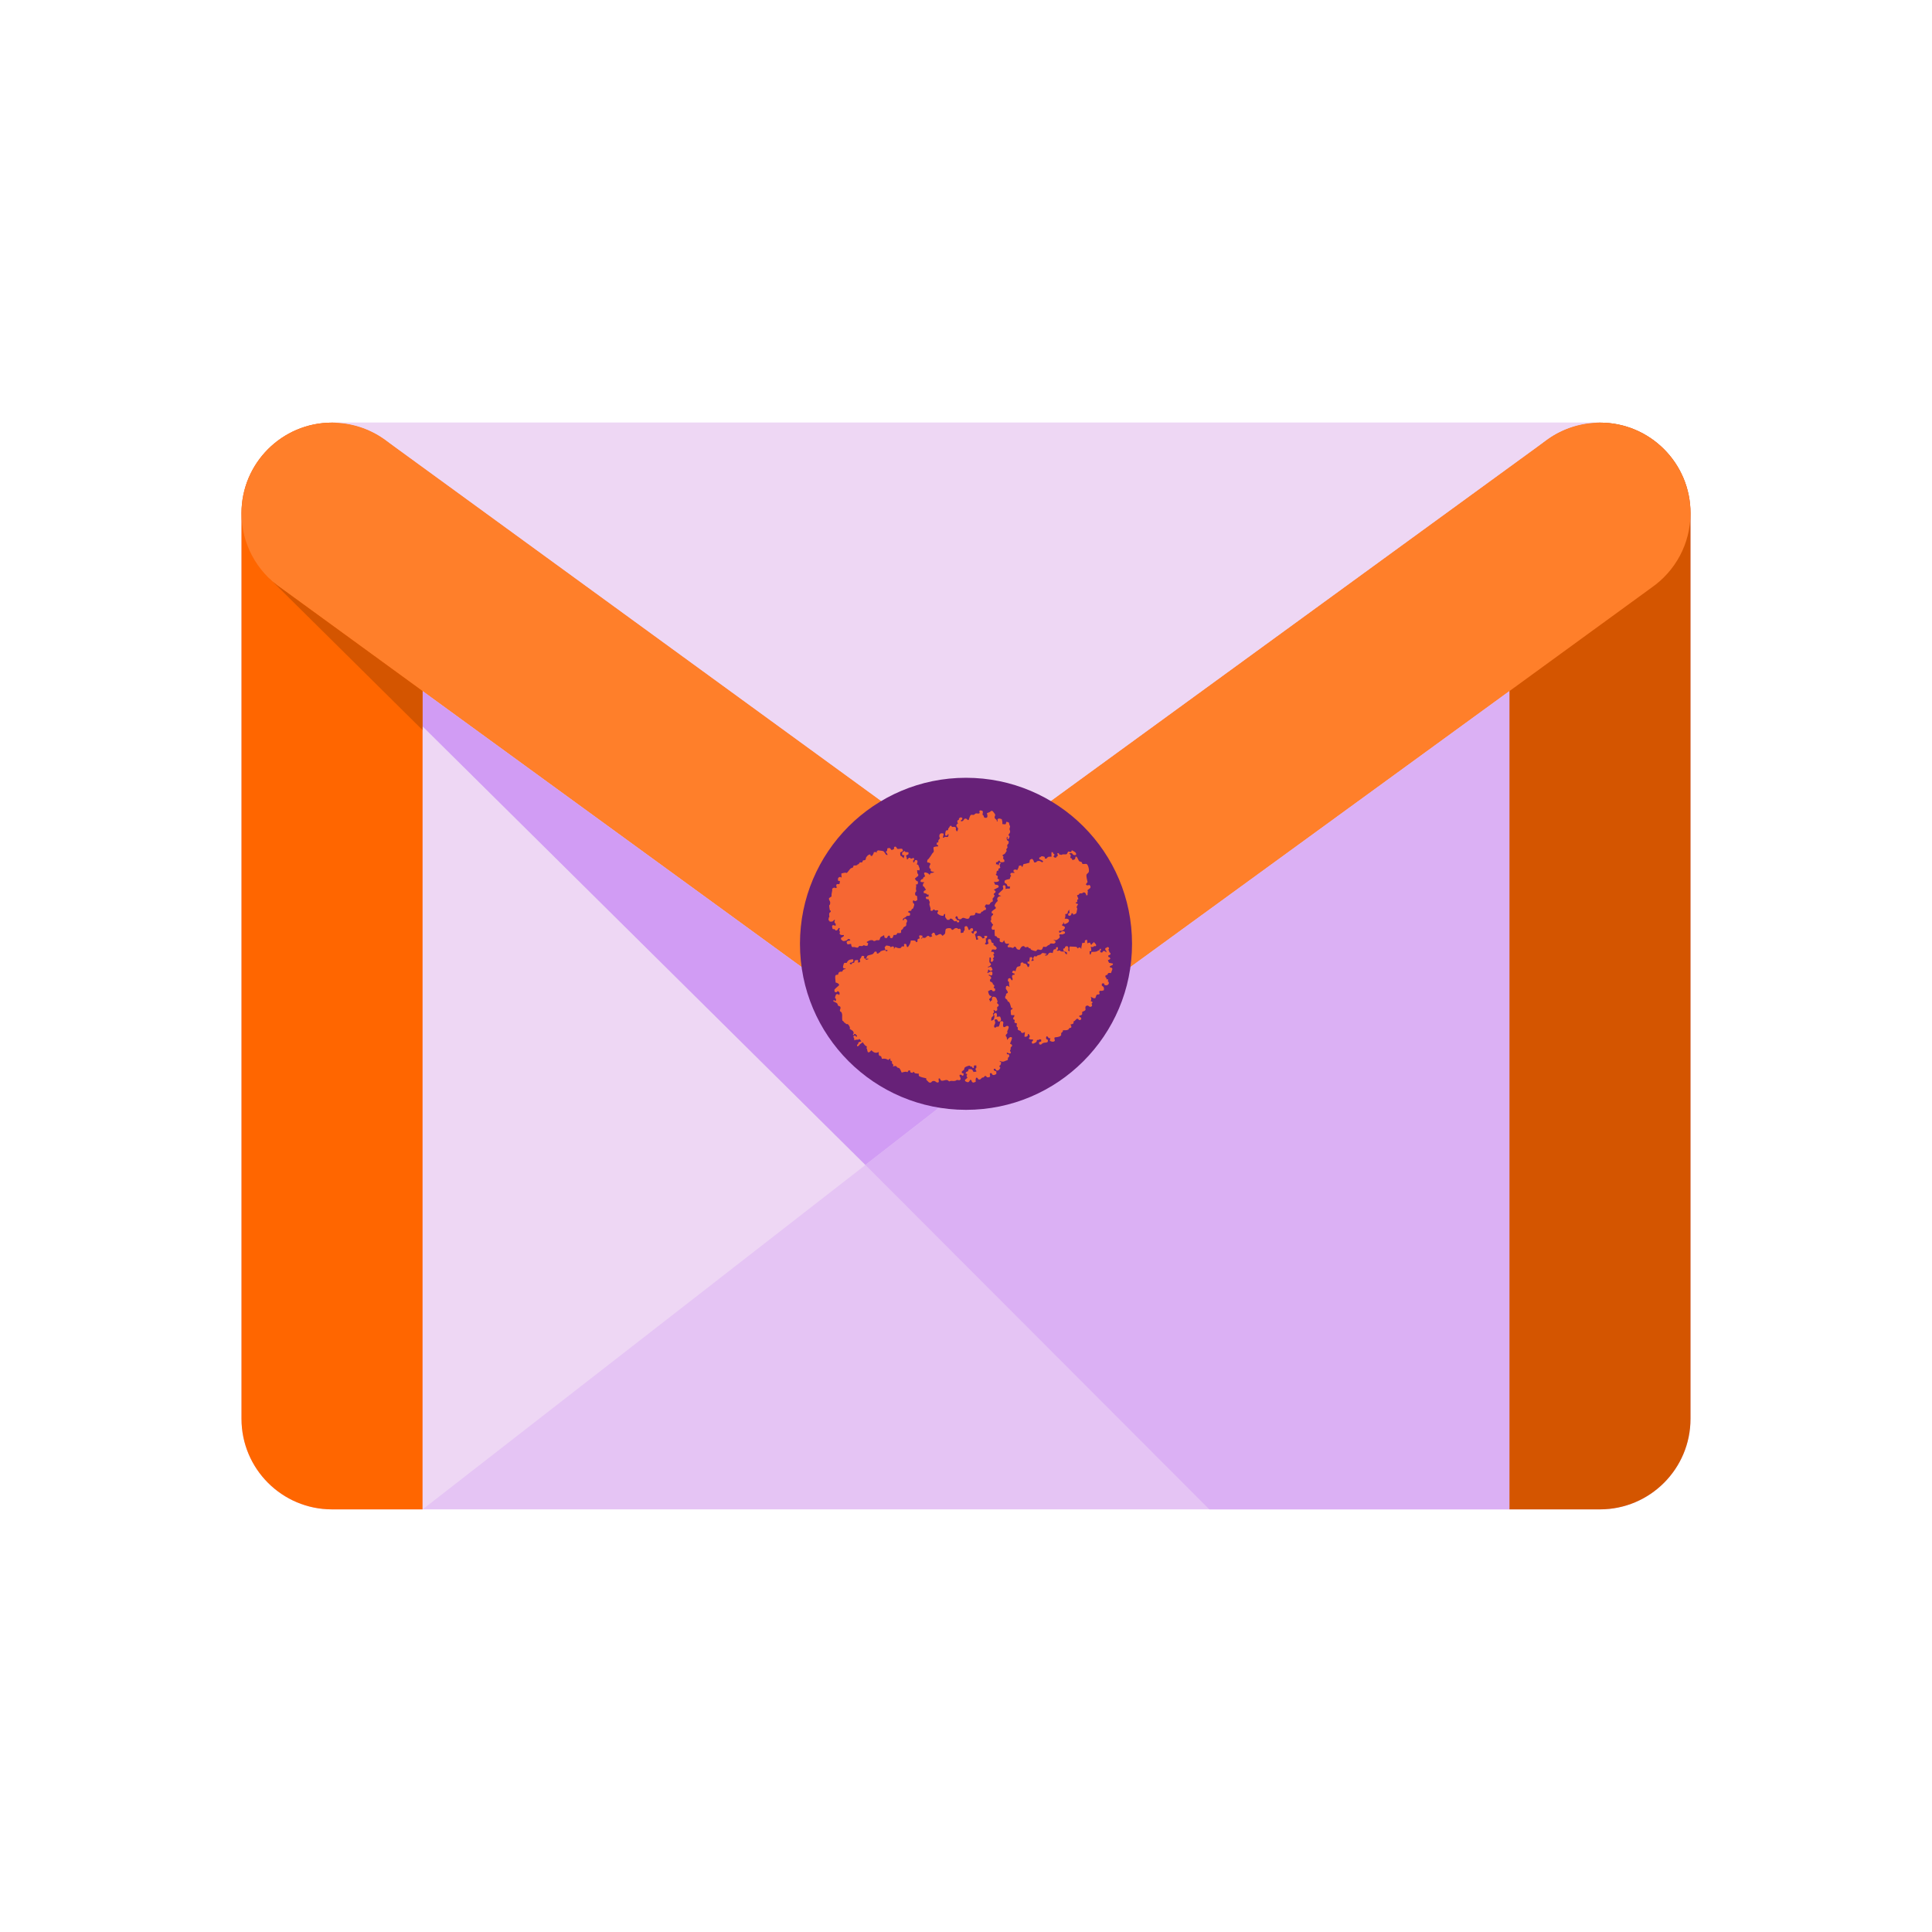 <?xml version="1.0" encoding="UTF-8" standalone="no"?>
<!-- Generator: Adobe Illustrator 21.0.2, SVG Export Plug-In . SVG Version: 6.00 Build 0)  -->

<svg
   xmlns:dc="http://purl.org/dc/elements/1.1/"
   xmlns:cc="http://creativecommons.org/ns#"
   xmlns:rdf="http://www.w3.org/1999/02/22-rdf-syntax-ns#"
   xmlns:svg="http://www.w3.org/2000/svg"
   xmlns="http://www.w3.org/2000/svg"
   xmlns:sodipodi="http://sodipodi.sourceforge.net/DTD/sodipodi-0.dtd"
   xmlns:inkscape="http://www.inkscape.org/namespaces/inkscape"
   version="1.2"
   id="Layer_1"
   x="0px"
   y="0px"
   viewBox="0 0 64 64"
   overflow="scroll"
   xml:space="preserve"
   sodipodi:docname="mail_clemson2.svg"
   inkscape:version="0.92.3 (2405546, 2018-03-11)"><defs
   id="defs923" /><sodipodi:namedview
   pagecolor="#ffffff"
   bordercolor="#666666"
   borderopacity="1"
   objecttolerance="10"
   gridtolerance="10"
   guidetolerance="10"
   inkscape:pageopacity="0"
   inkscape:pageshadow="2"
   inkscape:window-width="1920"
   inkscape:window-height="1026"
   id="namedview921"
   showgrid="false"
   inkscape:zoom="9.4354561"
   inkscape:cx="-0.244076"
   inkscape:cy="29.09706"
   inkscape:window-x="0"
   inkscape:window-y="28"
   inkscape:window-maximized="1"
   inkscape:current-layer="Layer_1" />
<path
   fill="#EAEAEA"
   d="M53,50H11c-1.657,0-3-1.343-3-3V17c0-1.657,1.343-3,3-3h42c1.657,0,3,1.343,3,3v30  C56,48.657,54.657,50,53,50z"
   id="path890"
   style="fill:#e5c4f4;fill-opacity:1" />
<path
   fill="#D54C3F"
   d="M14,50h-3c-1.657,0-3-1.343-3-3V17c0-1.657,1.343-3,3-3h0c1.657,0,3,1.343,3,3V50z"
   id="path892"
   style="fill:#ff6600" />
<path
   fill="#B63524"
   d="M50,50h3c1.657,0,3-1.343,3-3V17c0-1.657-1.343-3-3-3h0c-1.657,0-3,1.343-3,3V50z"
   id="path894"
   style="fill:#d45500" />
<path
   fill="#DE5145"
   d="M54.718,19.46C55.493,18.917,56,18.018,56,17c0-1.657-1.343-3-3-3c-0.639,0-1.232,0.2-1.718,0.54  c0,0-19.28,14.037-19.28,14.037L32,28.578l-0.002-0.001L12.718,14.54C12.232,14.2,11.639,14,11,14c-1.657,0-3,1.343-3,3  c0,1.018,0.507,1.917,1.282,2.46l-0.08-0.059L32,36"
   id="path896"
   style="fill:#ff7f2a" />
<line
   fill="#DE5145"
   x1="54.799"
   y1="19.401"
   x2="32"
   y2="36"
   id="line898" />
<path
   fill="#EFEFEF"
   d="M53,14c-0.639,0-1.232,0.2-1.718,0.54c0,0-19.28,14.037-19.28,14.037L32,28.578l-0.002-0.001L12.718,14.54  C12.232,14.2,11.639,14,11,14L53,14z"
   id="path900"
   style="fill:#eed7f4" />
<path
   fill="#C64132"
   d="M14.001,24.188L8.945,19.18l-0.002,0.004c0.106,0.1,0.219,0.192,0.339,0.276l-0.08-0.059l4.8,3.495  l-0.001,1.328"
   id="path902"
   style="fill:#d45500" />
<polyline
   fill="#E3E3E3"
   points="28.668,38.591 14,50 14.001,24.063 28.665,38.587 "
   id="polyline904"
   style="fill:#eed7f4;fill-opacity:1" />
<linearGradient
   id="SVGID_1_"
   gradientUnits="userSpaceOnUse"
   x1="14.001"
   y1="30.744"
   x2="32"
   y2="30.744">
	<stop
   offset="0"
   style="stop-color:#C8C8C8"
   id="stop906" />
	<stop
   offset="1"
   style="stop-color:#CDCDCD"
   id="stop908" />
</linearGradient>
<polygon
   fill="url(#SVGID_1_)"
   points="28.668,38.591 32,36 14.001,22.896 14.001,24.063 28.665,38.587 "
   id="polygon911"
   style="fill:#d19cf4;fill-opacity:1" />
<linearGradient
   id="SVGID_2_"
   gradientUnits="userSpaceOnUse"
   x1="28.665"
   y1="36.447"
   x2="50"
   y2="36.447">
	<stop
   offset="0"
   style="stop-color:#D9D9D9"
   id="stop913" />
	<stop
   offset="1"
   style="stop-color:#E2E2E2"
   id="stop915" />
</linearGradient>
<polygon
   fill="url(#SVGID_2_)"
   points="40.061,50 50,50 50,22.895 32,36 28.665,38.587 "
   id="polygon918"
   style="fill:#dbb0f4;fill-opacity:1" />
<g
   id="g5862"
   transform="matrix(0.5,0,0,0.5,16,15.265)"><circle
     r="11"
     cy="32"
     cx="32"
     id="path5857"
     style="fill:#672178;fill-opacity:1;stroke:none;stroke-width:1.172" /><g
     id="g1575"
     transform="matrix(0.095,0,0,-0.095,3.217,69.839)"><path
       id="path1573"
       transform="matrix(0.8,0,0,-0.8,206.43,491.97)"
       d="m 133.17,0.703 c -0.06,0.14 -0.7,0.349 -0.75,0.498 -0.25,0.694 0.17,1.247 0.25,1.746 -0.27,0.054 -0.4,0.459 -0.5,0.498 -0.9,0.304 -2.06,-0.234 -2.99,0 -0.5,0.116 -1.21,1.139 -1.74,1.248 -1.16,0.226 -1.78,-0.531 -2.75,0.248 -0.47,0.358 -1.48,3.531 -1.74,4.24 -0.27,-0.147 -0.47,0.109 -0.75,0 -0.28,-0.109 -0.65,-0.858 -1,-0.998 -2.28,-0.927 -2.19,0.951 -3.24,1.746 -0.38,0.28 -1.04,0.28 -1.5,0.498 0,0 -0.18,-0.741 -0.25,-0.998 0.3,-0.272 1.13,-0.575 1.25,-0.996 0.07,-0.281 -0.12,-0.741 0,-0.998 -0.22,-0.171 -0.44,-0.148 -0.5,-0.498 -0.46,0 -1.05,0.102 -1.49,0 -0.25,0.343 -0.91,0.841 -1,1.246 -0.05,0.171 0.11,0.577 0,0.748 -0.19,0.265 -1.16,0.468 -1.25,0.748 -0.37,1.129 0.25,1.986 0.5,2.742 h -0.5 c -0.36,0.117 -1.1,1.427 -1,1.996 0.04,0.203 0.67,0.599 0.75,0.748 0.09,0.171 0.12,0.88 0.25,0.996 0.21,0.179 0.58,0.024 0.75,0.25 -0.44,0.942 -0.4,1.357 -0.75,2.494 -0.13,-0.086 -0.61,0 -0.75,0 -0.65,-1.387 -0.81,-0.873 -0.49,-2.992 -0.25,-0.117 -0.78,-0.694 -1,-0.748 -0.75,-0.203 -1.77,0.211 -2.5,0 -0.24,-0.078 -0.39,-0.905 -0.74,-0.998 -0.28,-0.078 -1.2,0.196 -1,0.25 -0.3,0.53 -0.67,1.043 -1,1.744 -0.04,0.078 -0.47,0.179 -0.5,0.25 -0.16,0.405 0.05,1.207 -0.25,1.496 -0.46,0.421 -1.26,0.109 -1.74,0.498 -0.36,0.272 -1.04,3.889 -0.5,4.24 0.77,0.499 1.22,0.024 1.75,-0.25 0.39,-0.21 0.17,-0.483 0.24,-0.998 0.17,0.054 0.75,0.25 0.75,0.25 -0.14,0.748 -0.19,0.898 -0.25,1.747 -0.27,0.054 -0.39,0.458 -0.5,0.498 -0.75,0.256 -1.96,-0.196 -2.74,0 l -0.25,0.498 c -0.4,0.256 -0.76,0.016 -1.24,0.25 0.27,-1.333 0.4,-2.105 0.74,-3.243 -0.46,-0.195 -0.12,-0.022 -0.25,-0.498 -1.196,-0.093 -2.248,-0.483 -2.988,0.498 -0.974,1.271 -0.615,2.556 0,3.741 -0.499,0.599 -1.363,1.301 -1.496,2.244 -0.047,0.296 0.148,0.983 0,1.248 -0.054,0.078 -1.128,0.217 -1.245,0.248 -0.078,0.483 -0.063,1.107 -0.251,1.746 0.046,0.007 0.897,0.162 0.998,0.248 0.273,0.226 0.241,1.046 0.498,1.248 -0.545,-0.016 -3.335,0.241 -3.989,0.748 -0.624,0.468 0.328,3.007 0,3.988 -0.179,0.522 -0.974,1.052 -1.248,1.497 -1.129,1.807 -1.955,3.171 -3.24,4.738 -0.219,0.256 -0.872,0.499 -0.996,0.998 -0.779,3.062 0.748,1.954 1.496,2.242 0.171,0.063 0.974,0.804 1.246,0.998 -0.459,0.975 -1.589,2.517 -0.748,3.99 0.148,0.265 0.842,0.412 0.998,0.746 0.163,0.367 -0.351,0.181 -0.25,0.75 0.242,1.464 1.878,1.496 3.242,1.496 -0.148,0.054 -0.951,0.732 -0.998,0.747 -2.408,0.709 -2.05,-0.342 -2.992,1.996 -1.115,-1.474 -1.947,-1.825 -4.238,-2.244 -0.188,0.389 -0.461,0.483 -0.75,0.748 0.452,1.13 0.468,1.675 0.998,2.742 -0.398,0.265 -1.199,0.617 -1.496,0.998 -0.281,0.344 -0.194,0.957 -0.498,1.246 -0.257,0.234 -0.694,0.056 -0.998,0.25 -0.319,0.195 -0.756,0.934 -0.998,1.246 0.101,0.171 0,0.788 0,0.998 1.263,0.32 1.411,0.459 2.992,0.248 -0.139,0.273 0.11,0.452 0,0.748 l -0.498,0.25 c -0.537,0.818 -0.28,1.309 -0.498,2.494 0.157,0.085 0.903,0.365 0.996,0.498 0.702,0.965 1.068,1.785 1.746,2.743 -0.491,0.327 -1.823,0.903 -1.994,1.496 -0.133,0.429 0.124,0.811 0,1.248 0.653,0.171 1.807,0.397 2.494,0.748 0.147,0.069 0.521,0.684 0.748,0.746 0.436,0.109 0.802,-0.117 1.246,0 -0.147,0.569 -0.281,1.123 -0.498,1.996 -0.624,0.024 -0.701,-0.483 -1.496,-0.248 -0.149,0.038 -0.515,0.63 -0.748,0.746 0.951,1.769 -0.119,1.286 2.492,1.496 0.241,0.663 0.514,1.426 0.748,1.994 h 0.25 c 0.194,1.053 -0.335,1.419 -0.25,2.494 0.063,0.897 0.851,2.696 0.998,3.491 0.102,0.576 -0.194,1.193 0,1.746 0.032,0.101 0.436,0.226 0.498,0.498 2.066,-0.733 0.624,0.429 1.994,-1.246 0.274,0.133 0.453,-0.118 0.75,0 0.07,0.023 0.584,0.709 0.748,0.748 1.075,0.242 1.23,-0.46 2.243,0 1.099,0.498 -0.117,1.24 -0.25,1.746 -0.078,0.28 0.101,0.715 0,0.996 1.839,1.317 2.517,2.082 5.232,1.996 0.14,-0.343 0.25,-0.921 0.5,-1.248 0.19,-0.265 0.81,-0.28 1,-0.498 v 2.742 c 0.06,0.304 1.45,1.995 1.75,2.494 0.67,-0.054 1.3,0 1.99,0 0.08,-0.163 0.35,-0.967 0.5,-0.998 2.24,-0.506 2.84,1.933 3.99,2.244 0.71,0.187 1.11,-0.139 1.74,-0.248 0.25,0.296 0.37,1.114 0.75,1.246 0.27,0.087 0.74,-0.14 1,0 0.05,-0.265 0.46,-0.396 0.5,-0.498 0.14,-0.428 -0.13,-0.819 0,-1.248 -0.23,-0.047 -1.34,-0.076 -1.75,-0.248 -0.43,-0.194 -0.62,-1.371 -0.99,-1.496 h -0.5 c -0.14,-0.273 0.13,-0.741 0,-0.998 0.17,-0.272 0.6,-0.694 0.74,-0.998 0.33,0.296 1.03,0.343 1.25,0.748 0.13,0.234 -0.08,0.733 0,0.998 0.1,0.382 0.78,0.686 1,0.998 0.47,-0.093 1.01,0.109 1.49,0 0.86,-0.202 1.07,-1.201 2.25,-1.248 1.35,-0.062 2.62,1.24 4.49,0.748 1.27,-0.343 0.96,-1.978 1.74,-2.492 0.88,-0.584 2.1,-0.15 3.24,-0.5 0.28,-0.094 0.71,-0.615 1,-0.748 0,-0.218 -0.1,-0.809 0,-0.996 0.13,-0.272 0.58,-0.173 0.75,-0.5 1.17,0.374 2.65,1.194 3.99,0.5 0.32,-0.172 0.48,-1.053 0.75,-1.248 0.25,-0.203 0.71,-0.108 1,-0.248 0.24,-0.133 0.74,-0.874 0.99,-0.998 0.59,-0.312 1.18,-0.28 1.75,-0.498 0,0 0.32,-1.169 0.25,-1.496 -0.1,-0.382 -0.93,-0.718 -1,-0.999 -0.19,-0.732 0.32,-0.63 0.25,-1.246 0.35,-0.256 0.5,-0.639 0.75,-0.998 0.97,0.133 2.08,0.437 2.99,0 0.54,-0.272 0.38,-0.825 0.75,-1.246 0.49,-0.584 1.63,-1.067 2.24,-1.496 -0.11,-0.81 -0.36,-1.628 -0.25,-2.244 0.1,-0.561 1,-1.091 1.25,-1.496 0.32,-0.537 0.23,-0.927 0.5,-1.496 -0.09,-0.063 -0.72,-0.407 -0.75,-0.5 -0.12,-0.288 0.14,-0.482 0,-0.746 1.99,-1.411 2.36,-2.167 0,-3.492 1.48,-0.771 2.76,-1.558 4.24,-2.243 -0.12,-0.327 0,-0.897 0,-1.248 -0.3,-0.139 -0.73,-0.662 -1,-0.748 -1,-0.311 -1.61,0.032 -2.24,-0.498 -0.27,-0.225 -0.15,-0.827 -0.25,-1.248 -0.56,0.195 -0.38,-0.692 -0.5,-0.996 0.04,0 1.39,0.092 1,0.248 1.6,-0.186 4.4,-0.38 2.99,-2.492 -0.13,-0.194 -0.94,-0.305 -1,-0.5 -0.15,-0.49 0.44,-1.198 0.25,-1.994 -0.16,-0.631 -1.09,-0.755 -1.25,-0.996 -0.51,-0.78 -0.74,-1.006 0.25,-1.496 -0.12,-1.707 -0.21,-1.638 0.75,-2.495 0.05,-0.055 0.67,0 0.75,0 0.04,-0.28 0.02,-1.426 0.25,-1.746 l 1.49,-0.746 c -0.34,-1.045 -0.74,-2.051 -0.5,-2.744 0.07,-0.202 0.71,-0.809 0.75,-0.996 0.1,-0.578 -0.34,-0.368 -0.25,-0.75 -0.28,0.063 -0.97,0.25 -1,0.25 -0.62,2.096 -0.38,2.82 -1.74,0.998 -0.66,0.078 -0.58,0.318 -1,0.498 0,0 -0.03,-1.566 0,-1.994 2,-0.46 1.25,-0.117 2.25,-1.496 0.22,0.156 0.48,-0.102 0.75,0 0.25,0.101 0.31,0.865 0.49,0.998 1.16,0.818 2.71,0.257 3.75,0 -0.12,-0.484 0.13,-1.03 0,-1.496 -0.09,-0.289 -0.92,-0.874 -1,-1.248 -0.07,-0.281 -0.14,-1.371 0.25,-1.246 v -0.498 c -0.06,-0.156 -0.72,-0.67 -0.75,-0.748 -0.06,-0.149 0.06,-0.616 0,-0.748 1.85,-0.811 2.09,-0.952 2.99,-2.745 l 0.5,-0.498 c 0.08,-0.545 -0.44,-0.959 -0.25,-1.746 0.09,-0.436 0.92,-0.974 1,-1.496 0.07,-0.554 -0.42,-1.161 -0.25,-1.994 0.1,-0.499 1.13,-1.339 1.24,-1.744 0.15,-0.546 -0.09,-1.193 0,-1.746 -1.63,-0.959 -1.55,-0.554 -1.74,-2.992 0.4,-0.258 0.15,-0.219 0.25,-0.748 h 0.5 c 0.02,0.498 -0.05,1.253 0,1.994 0.04,-0.009 1.38,-0.046 0.99,-0.248 0.1,-0.296 0.5,-1.278 0.75,-1.496 0.03,-0.039 0.01,-0.702 0,-0.748 -0.1,-0.406 -0.74,-0.898 -0.99,-1.249 0.2,-0.327 0.56,-0.7 0.74,-0.996 0.18,-0.304 0.7,-1.045 0.75,-1.248 0.27,-1.184 -0.48,-2.174 -0.5,-2.742 -0.04,-0.997 0.61,-1.511 0.5,-2.742 l -0.5,-0.748 c -0.57,-2.758 -0.12,-2.33 -2.74,-2.992 -0.12,0.498 -0.38,1.425 -0.5,1.994 -0.48,0.124 -0.31,-0.218 -0.5,0.25 -0.87,-0.04 -1.98,-0.211 -2.49,-0.25 0.11,-1.909 -0.02,-2.594 -0.5,-4.238 -0.72,-0.163 -1.96,-0.85 -2.99,-0.5 -0.19,0.055 -0.48,0.615 -0.75,0.748 0,0.577 0.09,1.161 0,1.746 h -0.5 c -0.25,-0.523 0,-0.794 -0.25,-1.246 -0.35,-0.616 -1.6,-1.155 -1.74,-1.996 -0.25,-1.411 0.68,-1.449 0.5,-2.742 -0.06,-0.35 -2.19,-3.18 -2.5,-3.242 -1.38,-0.296 -1.58,0.64 -2.24,0.998 -0.81,0.421 -1.75,0.647 -2.5,0.998 0.41,1.636 1.37,4.682 -1.74,3.988 -1.1,-0.249 -0.79,-1.004 -1.25,-1.994 -0.07,-0.163 -0.71,-0.334 -0.74,-0.498 -0.23,-1.146 0.6,-2.144 0,-3.242 -0.36,-0.639 -1.26,-0.445 -2,-0.748 z m -74.303,31.666 c -0.14,0.234 -0.576,0.07 -0.748,0.25 -0.358,0.35 -10e-4,1.263 -0.25,1.746 -0.234,0.437 -1.552,1.076 -2.494,0.748 0,0 -0.467,-1.333 -1.246,-1.496 -0.725,-0.156 -1.66,0.233 -1.994,0.248 l -0.25,1.996 -1.246,1.496 0.748,0.248 c 0.483,0.74 0.544,1.038 0.996,1.997 -0.265,-0.125 -0.723,0.093 -0.996,0 -0.857,-0.296 -1.785,-2.822 -2.744,-3.243 -1.216,-0.545 -3.31,-0.483 -4.737,-0.748 -0.256,0.35 -0.639,0.506 -0.998,0.748 0.009,0 0,0.709 0,0.748 0.312,0.078 0.398,0.623 0,0.498 -0.054,-0.015 -0.208,-0.42 -0.248,-0.498 -0.693,0 -1.558,0.023 -2.244,0 -0.296,1.637 -0.998,2.383 -1.746,3.491 -0.303,-0.234 -0.702,-0.023 -0.998,-0.248 -0.101,-0.079 -0.474,-0.929 -0.498,-0.998 1.676,-0.469 -2.813,0.094 -0.998,0.25 -0.405,0.116 -0.692,0.006 -0.996,0.248 l -1.496,1.746 c -0.39,0.693 -0.188,2.026 -0.998,2.494 -0.374,0.21 -1.45,0.194 -1.747,0.248 -1.222,3.21 -1.051,1.083 -2.992,1.994 -0.319,0.141 -0.467,1.014 -0.748,1.248 -0.256,0.194 -0.723,0.101 -0.996,0.248 l -0.25,0.498 c -1.09,0.702 -2.12,0.461 -3.242,0.5 -0.148,0.35 -0.24,1.075 -0.498,1.496 -0.428,0.67 -1.324,0.554 -1.994,0.998 -0.857,0.553 -2.891,3.788 -3.49,3.991 -0.079,0.022 -1.053,-0.283 -1.497,-0.252 -0.92,0.055 -2.486,0.547 -3.242,0.75 0,1.308 0.109,2.205 0.25,3.242 -0.576,-0.149 0.086,0.28 -0.498,0.248 l -0.5,-0.5 c -0.841,-0.226 -1.8,0.585 -1.994,0.998 -0.413,0.865 -0.062,1.638 0,2.494 0.428,0 1.083,-0.132 1.496,0 -0.226,2.852 0.077,2.891 -2.494,2.742 -0.07,0.164 -0.616,0.632 -0.748,0.748 0.288,0.982 0.219,1.434 0.5,2.494 -0.109,-0.016 -1.076,0.186 -1.496,0.248 0,0 0.108,-1.292 -2.494,0.5 0.366,2.752 -0.911,3.7 -0.498,6.731 -0.733,0.421 -1.574,1.06 -2.244,1.496 0.085,0.436 -0.093,0.804 0,1.248 0.125,0.624 0.905,1.449 0.998,2.244 0.092,0.866 -0.009,1.605 -0.25,2.244 -0.009,0.016 -0.498,0.248 -0.498,0.248 -0.281,1.543 0.341,3.383 0.498,4.739 0.303,0.101 0.639,-0.015 0.748,0.25 0.109,0.265 -0.14,0.731 0,0.996 -0.18,0.211 -0.851,0.498 -0.998,0.748 -0.81,1.309 -0.038,2.487 -0.248,3.99 0,0 -0.446,0.219 -0.5,0.25 v 0.498 c -0.071,0.39 -0.312,1.223 0,1.994 0.061,0.156 0.608,0.36 0.748,0.5 v 0.498 c 2.579,0.18 2.601,0.203 3.988,-1.496 0.188,0.063 0.718,0.266 0.75,0.25 -0.109,0.351 -0.47,0.825 -0.5,0.996 -0.079,0.367 0.25,1.496 0.25,1.496 0.109,0.078 0.701,0.36 0.748,0.5 0.186,0.577 -0.055,1.377 0,1.997 -2.284,-1.06 -3.772,-0.84 -2.744,1.99 0.126,0.35 -0.021,0.57 0.252,0.75 0.452,0.29 1.145,-0.02 1.744,0.25 0.156,0.07 0.584,0.96 0.748,1 1.605,0.29 2.251,-1.33 2.742,-2.25 0.281,0.14 0.685,0.49 0.998,0.5 -0.865,1.73 -0.522,1.47 0,2.99 -0.055,0.03 0,0.69 0,0.75 -0.133,-0.36 -0.273,0.65 -0.25,0.75 0.32,1.48 2.368,1.34 3.74,1.25 -0.078,0.12 0.047,0.6 0,0.74 -0.266,0.67 -1.9,1.39 -2.492,1.75 0.148,0.42 -0.156,0.82 0,1.25 0.085,0.25 1.457,1.42 1.744,1.49 1.03,0.25 2.86,-0.4 3.491,-0.75 0.233,-0.13 0.646,-0.94 0.998,-0.99 0.793,-0.14 1.074,0.31 1.744,0.5 -0.016,0 0,0.71 0,0.74 -3.109,0.35 -3.924,1.12 -2.242,3.49 1.333,-0.34 1.651,-0.16 2.99,-0.49 0.102,0.81 0.33,2.43 1,2.74 0.451,0.2 1.23,-0.07 1.744,0 2.65,0.36 2.712,1.5 4.488,-1 1.278,0.14 2.065,0.36 2.992,0 l 0.498,-0.5 c 0.835,-0.11 1.692,0.45 2.245,0.5 0.709,0.05 0.959,-0.25 1.496,-0.25 0.156,-0.63 0.28,-1.18 0.498,-1.99 -0.397,-0.32 -0.802,-0.48 -1.246,-0.75 v -0.5 c 0.826,-0.39 1.761,-1 2.494,-1.25 0.857,-0.28 2.19,-0.4 2.992,0 l 0.498,0.5 c 1.285,0.19 1.925,-0.61 2.742,-0.75 0.561,-0.1 1.475,0.22 1.996,0 0.764,-0.33 0.717,-1.88 1.246,-2.49 0.554,-0.65 1.807,-0.96 2.493,-1.5 -0.234,-0.6 0.748,0 0.748,0 0.35,2.27 -0.031,1.89 2.244,2.25 0.374,-0.71 0.99,-2.22 1.996,-2.25 0.436,-0.01 0.14,0.35 0.748,0.25 0.125,0.35 -0.133,0.89 0,1.25 0.047,0.13 0.623,0.49 0.748,0.75 0.273,-0.11 0.708,0.07 0.996,0 0.779,-0.22 1.2,-2.03 1.496,-2.74 2.79,-0.12 2.214,0.14 3.242,-1.75 1.114,0.15 1.69,0.07 2.743,0 0.054,-0.27 0.461,-0.4 0.5,-0.5 0.187,-0.54 -0.187,-1.2 0,-1.74 0.147,-0.45 1.2,-0.87 1.496,-1.25 0.319,-0.43 0.365,-1.16 0.748,-1.5 0.732,-0.66 1.877,-0.69 2.244,-1.74 0.187,-0.55 -0.109,-1.17 0,-1.747 0.047,-0.296 0.717,-1.2 0.748,-1.496 0.187,-1.901 -0.914,-2.072 -1.996,-2.742 -0.328,0.436 -0.662,0.817 -0.996,1.246 0.623,0.118 -0.748,0.498 -0.748,0.498 0.233,-1.347 -0.196,-1.309 1.246,-2.244 0.576,-0.381 0.95,-0.343 1.496,-0.748 0.163,-0.132 0.303,-0.662 0.498,-0.748 0.849,-0.412 1.887,-0.031 2.744,-0.498 0.397,-0.225 0.186,-1.004 0.498,-1.246 -0.39,-0.717 -0.093,-0.827 -0.748,-1.248 -0.374,-0.241 -0.771,-0.296 -1.246,-0.498 0.265,-0.179 0.444,-0.881 0.748,-0.998 0.717,-0.288 1.44,0.072 1.994,-0.248 0.49,-0.296 0.163,-0.781 0.498,-1.248 0.21,-0.312 1.053,-0.46 1.248,-0.748 0.226,-0.359 1.137,-3.047 0.996,-3.741 -0.086,-0.397 -0.864,-0.715 -0.996,-0.996 -0.273,-0.584 -0.056,-0.982 -0.252,-1.746 0.327,-0.015 0.368,-0.467 0.5,-0.498 0.531,-0.14 0.717,0.429 0.996,0.498 1.513,0.343 1.832,-0.546 2.494,-0.998 -0.124,-1.067 -0.287,-2.383 -0.248,-3.24 -1.184,-0.6 -1.676,-0.226 -1.746,-1.994 -0.078,-1.716 0.85,-1.605 0.998,-2.244 0.117,-0.522 -0.242,-1.396 -0.25,-1.497 -0.187,-2.198 0.608,-2.422 0,-4.488 0.335,-0.123 0.895,0 1.246,0 0.748,-1.597 0.656,-0.943 0.25,-2.744 -0.335,-0.101 -0.786,-0.061 -0.996,-0.248 -0.553,-0.513 -1.052,-1.427 -1.496,-1.996 1.076,-0.856 1.837,-1.705 2.99,-2.492 -0.132,-0.436 0.125,-0.819 0,-1.248 -0.046,-0.148 -0.694,-0.739 -0.748,-0.996 -0.233,-1.083 -0.107,-1.777 -0.248,-2.743 0.281,0.008 1.356,0.186 1.995,0.248 0,0 0.296,-1.152 0.25,-1.496 -0.024,-0.124 -1.194,-3.187 -1.249,-3.242 -0.249,-0.233 -0.989,-0.334 -1.246,-0.498 0.366,-1.153 1.217,-3.225 -0.248,-3.738 -0.429,-0.157 -0.827,0.147 -1.248,0 -0.179,0.466 -0.304,0.894 -0.5,1.244 -1.245,2.174 -0.216,0.143 -1.244,0.5 0,-0.452 0.109,-1.067 0,-1.496 0.077,-0.046 0.483,-0.201 0.498,-0.248 0.109,-0.367 0.249,-0.314 0.498,-0.5 -0.202,-0.546 -0.428,-1.115 -0.498,-1.496 -0.444,0.21 -2.011,0.864 -2.494,0.748 -0.055,-0.016 -0.623,-0.717 -0.748,-0.748 -0.289,-0.078 -0.724,0.1 -0.996,0 -0.195,0.187 -0.78,1.17 -0.998,1.248 -0.272,0.085 -0.749,-0.14 -0.998,0 0.873,0 -0.491,-3.227 -0.498,-3.242 1.278,-0.476 1.332,-0.623 2.244,-1.246 -0.117,-0.437 0,-1.053 0,-1.497 -1.091,-0.21 -1.309,-0.359 -2.742,-0.25 -0.32,-0.654 -0.242,-0.577 -0.748,-0.998 -0.764,0.468 -0.866,0.781 -1.996,1.248 -0.289,2.532 -0.132,2.5 1.996,2.493 -0.515,1.035 -0.421,1.426 -0.748,2.744 -0.624,-0.826 -1.528,-1.762 -2.494,-2.244 h -0.25 c -0.429,-0.866 -0.117,-2.081 -0.249,-2.993 0.53,-0.101 0.468,0 0.749,-0.25 0.365,-0.343 1.215,-0.601 1.496,-0.998 0.116,-0.171 0.202,-1.044 0,-0.748 -0.078,-0.039 -0.36,-0.926 -0.5,-0.996 -1.185,-0.616 -2.983,0.241 -3.989,0 -0.709,-0.18 -1.076,-1.77 -1.746,-1.996 z m 154.34,3.242 -0.5,0.25 c -0.28,0.428 -0.12,0.67 -0.25,1.246 -1.14,-0.304 -1.61,-0.202 -2.74,-0.498 -1.52,3.265 -0.98,2.345 -4.74,2.493 l -1.25,0.5 c -0.19,0.038 -0.44,-0.219 -0.25,-0.25 -0.35,-0.156 -0.9,0.147 -1.24,0 -0.32,-0.141 -0.38,-1.723 -1.75,-1.248 -0.03,0.008 -0.6,0.952 0,0.75 0,0 0.2,1.222 0.25,1.496 -1.14,0.81 -0.96,0.52 -1.74,1.744 -0.74,-0.218 -1.01,-0.171 -1.5,-0.498 -0.94,-0.632 -0.44,-1.178 -0.25,-0.998 0.09,-0.554 0.73,-0.529 0.5,-1.496 -0.06,-0.233 -0.87,-0.546 -1,-0.748 -0.21,-0.312 -0.13,-0.6 -0.25,-0.997 -0.08,0.016 -0.88,-0.187 -1.24,-0.25 -0.1,1.239 -0.21,2.517 0,3.991 -0.61,0.062 -2.17,-0.026 -3,0.248 -0.36,0.109 -1.13,1.199 -1.49,1.496 -0.31,-0.14 -0.93,0 -1.25,0 -0.11,-0.405 -0.16,-0.85 -0.25,-1.496 -0.7,-0.18 -1.71,-0.849 -2.99,-0.498 -0.16,0.038 -0.67,0.717 -0.75,0.748 h -0.5 c -1.8,1.761 0.99,2.158 2,2.742 0.31,0.18 0.68,0.802 1,0.996 -0.42,0.282 -0.69,0.461 -1,0.75 -1.09,-0.772 -2.31,-1.684 -4.24,-0.998 -0.42,0.14 -0.83,0.881 -1.25,0.998 -0.47,0.125 -1.02,-0.095 -1.49,0 -0.26,-0.99 -0.81,-2.954 -2,-2.992 -0.39,-0.016 -0.73,0.389 -1.25,0.498 -0.06,0.265 -0.46,0.391 -0.5,0.5 -0.23,0.662 -0.2,1.752 -0.24,2.242 -1.83,0.469 -3.07,0.998 -5.24,1.248 -0.37,0.981 -0.61,1.644 -1,2.494 h -0.5 v -0.5 c -0.42,-1.2 -1.63,-0.678 -2.49,-0.498 -0.32,1.901 -0.81,2.291 -1.49,3.74 -2.13,-0.709 -1.66,-0.67 -3.25,0 0,0.452 0.11,1.045 0,1.496 l 0.75,0.249 c -0.01,0 0,0.71 0,0.75 -1.26,-0.189 -1.96,-0.04 -2.99,0 -0.09,0.561 -0.69,0.489 -0.5,1.494 0.01,0.055 0.79,0.975 0.75,0.998 -0.71,0.297 -1.06,1.993 -1.25,2.742 -2.06,0.521 -3.03,0.459 -4.49,1.496 0.09,0.561 -0.19,1.208 0,1.746 0.17,0.467 1.42,0.834 1.75,1.246 0.39,0.492 0.48,1.667 1,1.994 0.57,0.36 1.11,-0.078 1.49,0 0.06,0.009 0.27,0.462 0.5,0.5 -0.01,0.016 -0.44,1.482 -0.25,1.496 -1.66,-0.185 -2.15,-0.164 -3.74,0.248 0.11,-1.168 0.4,-2.85 -0.75,-3.24 -0.28,-0.101 -0.74,0.118 -0.99,0 -0.07,0.265 -0.47,0.389 -0.5,0.498 -0.4,1.154 0.53,1.62 0.25,2.742 -0.17,0.601 -3.56,3.398 -4.24,4.241 0.29,0.28 0.12,0.467 0.25,0.998 0.6,0.155 1.61,0.621 2.24,0.746 -2.87,0.709 -4.28,1.73 -2.99,4.488 -0.87,0.616 -3.01,2.93 -2.74,4.488 0.05,0.343 0.91,0.749 0.99,0.998 0.1,0.274 -0.12,0.732 0,0.997 -0.54,0.311 -3.36,2.401 -3.49,2.744 -0.17,0.444 0.11,1.021 0,1.496 0.11,0.024 0.81,0.139 1,0.248 0.19,0.109 0.1,0.654 0.25,0.748 -0.4,0.67 -1.56,1.558 -1.75,2.244 -0.28,1.037 0.47,2.915 -0.5,3.242 -0.56,0.18 0.75,1.496 0.75,1.496 v 0.25 c 0.18,0.085 0.65,0.863 0.75,0.996 0.26,0.359 0.43,0.469 0.75,0.749 -0.53,0.77 -1.81,2.07 -1.25,3.74 0.06,0.18 0.62,0.48 0.75,0.75 0.7,-0.12 1.24,-0.24 1.75,-0.25 v 2.49 c 0.05,-0.54 0.01,2.61 0.25,2.99 0.15,0.26 1.2,0.29 1.49,0.5 0.17,0.13 0.27,0.85 0.5,1 0.57,0.35 1.71,0.57 2.24,0.75 0,0.65 -0.22,1.88 0,2.49 0.27,0.73 1.46,0.67 2.25,1 0.25,-0.37 0.71,-0.63 1,-1 0.22,-0.3 0.32,-0.7 0.5,-1 0.2,0.6 0.73,2.36 1.24,2.75 0.87,0.67 1.79,0.4 2.99,0.25 -0.11,0.17 0.04,0.56 0,0.74 -0.07,0.27 -1.03,1.04 -1.24,1.25 0.22,0.32 0.36,0.93 0.5,1.25 0.81,0 1.52,-0.11 2.49,0 0.39,0.04 1,0.71 1.99,0.5 0.22,-0.06 0.78,-0.93 1,-1 0.28,-0.1 0.73,0.11 1,0 1.43,2.02 0.5,2.13 3.49,2.74 0.83,-1.19 1.59,-3.73 3.99,-3.24 0.14,0.02 0.73,0.94 1,1 0.92,0.19 1.44,-0.54 2.49,-0.25 0.24,0.06 0.52,0.86 0.75,1 0.39,0.24 0.8,-0.01 1.24,0.24 0.25,0.14 0.29,0.85 0.5,1 0.43,0.31 3.52,1.52 4.49,1.25 0.43,-0.13 0.7,-1.12 1.25,-1.25 1.33,-0.33 1.95,0.57 3.24,0.25 0.88,-0.22 1.44,-1.95 1.75,-2.74 3.41,0.46 2.28,0.08 4.23,-1.25 0.4,-0.28 0.88,-0.22 1.25,-0.5 0.22,-0.17 0.49,-0.92 0.75,-0.99 1.01,-0.34 2.2,0.25 3.24,0 0.44,-0.12 0.89,-0.78 1.25,-1 -0.08,-0.42 -0.27,-1.12 -0.25,-1.25 -0.6,-0.27 -1.23,-0.74 -1.75,-1 0.84,0.07 1.99,0.33 2.49,0.25 0.89,-0.14 3.1,-1.84 3.25,-2.74 0.12,-0.81 -1.15,-1.8 0,-2.24 0.61,-0.24 1.58,0.1 2.24,0 0.59,-0.1 1.71,-0.8 2.24,-1 -0.11,-0.33 0,-0.9 0,-1.25 -1.69,-0.8 -2.02,-0.86 -3.74,0.25 l -0.25,0.5 c -0.88,0.15 -0.7,-0.46 -1.24,-0.5 0.06,-0.38 0.26,-1.16 0.25,-1.24 1.97,0.18 2.93,0.18 3.99,-1 1.88,-2.12 0.82,-2.73 -1.5,-3.49 0.13,-0.28 -0.12,-0.46 0,-0.75 0.1,-0.28 0.9,-0.723 1,-0.997 0.09,-0.28 -0.12,-0.733 0,-0.998 h 0.5 c 0.04,0.024 0,0.905 0,0.998 0.32,0.165 0.58,0.164 0.74,0.498 1.34,-0.443 3.59,-1.331 3.74,-2.742 0.22,-2.135 -2.37,-2.082 -3.74,-1.996 0.59,-1.425 0.77,-2.196 0.5,-3.988 0.6,-0.218 0.87,-0.117 1.5,-0.25 0.05,-0.272 0.46,-0.396 0.5,-0.498 0.45,-1.325 -0.06,-1.263 0.75,-2.244 0.31,-0.39 0.85,-0.663 1.24,-0.998 -0.06,0.218 -0.48,0.866 -0.5,0.998 -0.12,0.826 0.47,1.035 0.25,1.744 -0.08,0.249 -1.04,0.811 -1.24,0.998 0.11,0.32 0,0.888 0,1.246 1.22,0.234 1.1,1.123 2.49,-0.248 0.44,-0.452 0.25,-0.826 0.5,-1.496 0.23,0.147 0.73,-0.109 1,0 0.19,0.078 0.42,1.043 0.5,1.246 0.98,-0.475 2.27,-0.592 2.74,-1.496 0.11,-0.226 0.76,-3.545 0.75,-3.74 -0.04,-0.413 -0.68,-0.796 -0.5,-1.747 0,0 1.13,-1.97 1.25,-2.244 -0.87,-0.233 -1.07,-0.552 -2,-0.748 0.13,-0.085 -0.14,-0.669 0,-0.748 0.36,-0.218 0.87,-0.162 1.25,-0.248 -0.02,-0.28 -0.17,-1.504 0,-1.996 0.06,-0.21 0.81,-0.599 0.99,-0.748 -0.58,-1.238 -0.73,-1.954 -1.24,-3.24 0.53,-0.257 1,-0.173 1.49,-0.5 0.2,-0.139 0.52,-0.91 0.75,-0.996 0.79,-0.319 1.54,-0.016 2.24,-0.248 0.46,-0.164 0.78,-0.758 1.5,-0.75 1.54,0.015 1.86,1.589 2.25,2.742 0.22,-0.132 0.83,-0.505 0.99,-0.496 -0.1,-1.341 0.07,-1.88 0.25,-2.994 0.05,-0.296 -0.23,-0.639 -0.25,-0.498 v -0.748 c 0.86,-0.678 1.63,-1.324 2.5,-1.995 -0.1,-0.484 0.12,-1.029 0,-1.496 l -0.5,-0.498 c 0,0 -0.23,-0.452 -0.25,-0.5 -0.81,0.118 -1.73,0.492 -2.5,0.25 -0.12,-0.038 -0.54,-0.654 -0.74,-0.748 0.58,-0.949 0.74,-1.286 1.49,-1.996 -0.33,-1.308 -1.2,-5.002 -0.99,-6.232 0.15,-0.975 1.69,-1.715 1.99,-2.494 0.72,-1.971 -0.62,-6.491 -1.75,-6.981 -1.18,-0.515 -2.56,0.297 -3.73,-0.25 -0.38,-0.179 -0.26,-0.903 -0.5,-1.246 -0.52,-0.71 -1.56,-0.477 -2.25,-0.998 -0.79,-0.601 -1.64,-3.661 -2.49,-3.988 -0.27,-0.102 -0.53,0.155 -0.75,0 -0.45,2.485 -0.37,2.384 -2.74,2.992 -0.18,-0.327 -0.24,-0.882 -0.5,-1.248 -0.2,-0.273 -1.17,-0.492 -1.25,-0.748 -0.29,-0.935 0.54,-1.425 0.25,-2.492 -0.11,-0.374 -0.97,-0.757 -1.25,-0.998 0,0 0.23,-0.468 0.25,-0.5 0.61,0.047 1.42,-0.195 2,0 0.5,0.164 0.86,1.333 1.5,1.498 3.16,0.802 2.5,-1.528 1.24,-2.495 -0.84,-0.654 -1.57,-0.919 -2.49,-1.496 z m -92.21,66.049 c -0.19,0.02 -0.37,0.14 -0.55,0.03 -0.12,0.2 -0.77,0.38 -0.99,0.5 0.01,0.13 0,3.24 0,3.24 -0.13,0.18 -0.63,0.3 -0.75,0.5 -0.11,0.16 -0.12,1.13 -0.25,1.24 -0.38,0.31 -0.62,0.13 -1.25,0.25 0.31,0.16 -0.59,0.3 -0.75,0.25 -0.11,-0.04 -0.24,-0.42 -0.5,-0.5 0.18,-1.31 0.5,-2.77 -0.74,-3.24 -0.5,-0.2 -0.58,0.35 -1.25,0.25 -0.21,-0.04 -0.79,-0.71 -1,-0.75 -1.97,-0.43 -2.82,0.89 -3.74,1.5 -0.25,-0.17 -0.48,0.1 -0.75,0 -0.38,-0.15 -0.64,-1.09 -0.99,-1.25 -0.88,-0.42 -3.09,-0.24 -3.99,0.25 -1.19,0.64 -0.56,3.31 -1.25,4.49 -0.11,0.18 -1.72,1.48 -1.99,1.74 -0.291,-0.27 -1.226,-1.41 -1.498,-1.49 -2.604,-0.75 -4.2,3.71 -5.487,-1 -0.14,-0.02 -0.958,-0.38 -1.496,-0.25 l -0.248,0.5 c -0.826,0.53 -1.513,1.61 -0.252,2.24 0.211,0.1 -0.35,0.28 -0.248,0.5 -0.545,0.14 -1.2,0.6 -1.746,0.5 -0.638,-0.13 -0.561,-1.23 -1.994,-1 -0.351,0.06 -2.088,1.71 -2.244,1.75 -0.554,0.12 -1.715,-0.16 -2.494,-0.25 l -0.248,0.75 c -1.972,0.51 0.162,-1.01 0.498,-1.25 -0.071,-0.38 -0.265,-1.16 -0.25,-1.25 -1.005,-0.15 -1.3,-0.1 -2.242,-0.24 -0.071,0.32 -0.298,0.33 -0.5,0.49 0.256,1.02 0.25,1.45 0.5,2.25 -0.632,0.29 -1.474,0.15 -1.747,0.75 -0.242,0.49 -0.211,1.88 -0.25,2.24 -0.507,-0.16 -0.497,0.4 -0.996,0.25 -0.328,-0.1 -0.515,-1.11 -0.998,-1.25 -1.302,-0.39 -2.478,-0.07 -3.74,-0.25 -0.203,2.51 -1.363,4.13 -2.492,5.74 -0.117,-0.09 -0.632,0 -0.748,0 -0.523,-1.11 -0.452,-0.89 -0.748,-2.5 -0.421,-0.11 -0.391,0.19 -0.5,-0.24 -0.258,0.13 -0.731,-0.1 -0.996,0 -0.118,0.03 -0.244,0.4 -0.5,0.49 0,0.01 0.024,1.17 0.25,0.75 -0.063,0.24 -0.25,1 -0.25,1 -0.577,0.09 -1.207,-0.19 -1.744,0 -0.359,0.12 -0.648,1.09 -0.998,1.25 -1.824,0.79 -3.414,-0.26 -4.739,-0.75 -0.53,0.72 -0.903,0.86 -1.246,1.99 0.008,-0.19 0.094,-1.67 0,-1.99 -0.047,-0.15 -0.459,-0.19 -0.498,-0.5 -0.358,0.13 -0.898,-0.13 -1.248,0 -0.195,0.06 -0.653,0.55 -0.996,0.75 -0.241,-0.16 -0.499,-0.87 -0.748,-1 -0.359,-0.19 -2.947,-0.67 -3.492,-0.5 -0.047,0.01 -0.202,0.45 -0.248,0.5 -1.458,1.28 -0.703,0.98 -0.5,2.49 l 0.25,1 c 0.007,-0.01 1.169,-0.03 0.748,-0.25 0.288,0 0.702,0.02 0.998,0 0,0.08 -0.039,0.98 0,1 -0.592,-0.12 -0.413,0.36 -0.998,0.25 -0.203,-0.04 -0.796,-0.96 -0.998,-1 -0.771,-0.16 -3.443,0.68 -3.989,1 -0.249,0.14 -0.071,0.57 -0.25,0.75 -0.303,0.28 -0.856,0.25 -1.246,0.5 -0.163,0.09 -0.342,0.68 -0.498,0.74 -0.148,0.06 -0.615,-0.07 -0.748,0 -0.18,-0.46 -0.375,0.01 -0.5,-0.25 -0.101,-0.2 0,-0.78 0,-0.99 -0.436,-0.11 -0.139,-0.1 -0.248,-0.5 -0.436,0 -1.091,0.12 -1.496,0 -0.553,0.77 -1.17,1.81 -1.996,2.24 -1.207,0.62 -4.051,0.76 -4.736,1.75 -0.265,0.36 0.008,0.62 -0.25,1 -0.437,-0.16 -0.195,0.27 -0.25,0.49 -0.639,-0.19 0,0.75 0,0.75 0.655,0.2 0.81,-0.26 1.496,-0.25 0,0.03 -0.008,0.74 0,0.75 -0.615,0.18 -0.561,0.08 -1.246,0.25 0.374,0.26 -0.702,0.23 -0.748,0.25 l -0.25,-1.25 c -0.172,-0.1 -1.176,0.14 -1.246,0 -0.21,-0.41 0,-1.52 0,-1.99 -2.673,-0.6 -1.816,-0.43 -2.993,1.74 -0.046,0.08 -0.748,0.73 -0.748,0.75 -0.202,0.89 0.368,1.68 0.25,2.25 -0.062,0.26 -0.662,0.49 -0.748,0.74 -0.303,-0.13 -0.912,0 -1.248,0 0.04,-0.7 0.11,-0.99 0.25,-1.74 -0.218,-0.17 -0.443,-0.15 -0.498,-0.5 -0.475,0.02 -1.744,0.25 -1.744,0.25 -0.017,0.02 -0.711,0.2 -0.75,0.25 -0.35,0.33 -0.155,1.39 -0.498,1.74 -0.499,0.49 -1.481,0.3 -1.996,0.75 -0.172,0.14 0,0.64 -0.248,0.75 -0.351,0.13 -0.905,-0.14 -1.248,0 0.257,-0.13 -0.496,-0.5 -0.496,-0.5 0.045,-0.08 0.496,-0.75 0.496,-0.75 0.888,-0.27 1.762,-0.13 2.246,-0.74 0.046,-0.07 0.498,-0.75 0.498,-0.75 0.085,-0.38 -0.25,-1.5 -0.25,-1.5 -2.361,0 -3.725,0.28 -4.986,2 -0.211,0.27 -0.211,0.86 -0.498,0.99 -0.764,0.34 -1.637,-0.11 -2.245,0.25 -0.319,0.18 -1.262,3.15 -0.998,3.99 0.055,0.17 0.624,0.48 0.748,0.75 0.452,0 1.045,-0.11 1.496,0 -0.032,0.05 -0.304,0.48 -0.25,0.5 -1.908,0.33 -1.971,0.75 -2.742,2.24 -2.486,0 -2.875,0.2 -3.49,2 v 0.5 c -0.507,0.4 -1.465,0.12 -1.996,0.49 -1.223,0.85 -0.248,4.34 -0.248,6.49 1.083,0.29 2.626,0.8 2.992,1.74 0.101,0.27 -0.164,0.5 0,0.75 -0.585,0.41 -3.881,3.33 -3.99,3.74 -0.234,0.79 0.18,1.32 0.25,2 0.327,-0.02 0.826,0.37 1.496,0.25 0.531,-0.11 0.654,-0.78 0.996,-1 0.009,0 1.109,0.39 0.75,0.5 0.155,0.11 0.662,0.32 0.748,0.5 0.281,0.56 0.054,0.98 0.248,1.74 -0.343,0.06 -0.366,0.48 -0.498,0.75 -0.273,-0.13 -0.569,-0.69 -0.748,-0.75 -0.53,-0.18 -1.201,0.08 -1.746,0 -0.265,0.81 -1.121,2.3 -0.996,3.24 0.016,0.16 0.699,0.64 0.746,0.75 0.375,0.84 -0.07,0.86 0,1.74 -0.319,-0.16 -0.201,0.39 -0.746,0.25 -0.062,-0.01 -0.282,-0.44 -0.5,-0.49 0.989,-0.38 -1.394,-0.38 -0.748,-0.25 l -0.248,0.99 c 0.997,0.61 2.812,1.05 3.49,2 0.373,0.53 0.257,1.34 0.748,1.74 0.779,0.65 1.744,0.27 1.994,1.5 0.28,1.43 -0.709,1.84 -0.498,2.99 0.109,0.63 1.247,0.99 1.496,1.5 0.186,0.39 0.474,1.79 0.498,1.99 0.101,1.12 -0.288,3.92 0.25,5.24 h 0.25 c 0.747,0.37 1.292,1.75 1.994,1.99 h 0.498 c 0.125,0.11 0.079,0.66 0.25,0.75 0.554,0.28 1.168,-0.07 1.745,0.25 0.46,0.26 2.478,3.1 1.498,3.99 1.238,0.97 3.746,1.61 3.488,3.99 -0.008,0 -0.654,1.03 -0.746,1.25 0.31,-0.17 0.193,0.38 0.746,0.25 0.273,-0.07 0.344,-0.73 0.5,-1 0.195,0 0.825,0.1 0.996,0 0.523,0.5 2.549,2.02 0.748,2.49 -0.179,-0.22 -0.498,-0.91 -0.748,-0.99 -0.28,-0.11 -0.738,0.11 -0.996,0 -0.125,0.24 -0.554,0.57 -0.748,0.74 0,0 0,0.91 0.248,0.5 0.171,0.57 0.111,0.41 0.252,1 0.499,-0.24 0.248,1.74 0.248,1.74 1.504,-0.49 2.043,-0.62 3.74,-0.49 0.04,-0.09 0.201,-0.5 0.248,-0.5 0.227,-0.07 1.225,0.18 0.998,0.25 0.375,0.63 0.81,1.18 1.246,1.74 -1.145,0.34 -2.476,0.38 -2.742,1.5 -0.038,0.12 0.063,0.63 0,0.75 -0.156,0.25 -0.903,0.46 -0.998,0.74 -0.132,0.35 0.125,0.89 0,1.25 0.452,-0.22 0.836,-0.02 1.248,-0.25 0.46,-0.27 0.818,-1.16 1.246,-1.5 0.842,-0.68 1.667,-1.05 2.494,-1.74 0.576,0.84 1.262,2.02 1.995,2.74 0.304,0.31 1.333,0.61 1.496,1 0.288,0.72 -0.304,0.92 -0.25,1.49 l 0.5,0.75 c 0.366,1.83 0.102,1.37 0.748,2.75 0.273,-0.11 0.708,0.07 0.996,0 0.685,-0.19 1.442,-1.3 1.996,-1.75 1.878,1.7 3.459,3.06 6.482,1.5 -0.163,1.48 -0.326,2.94 0.998,3.49 0.398,0.16 0.763,-0.07 0.996,0.25 0.172,0.23 0.632,1.96 0.748,2.24 2.829,-0.42 3.577,-0.08 5.487,1 0.382,-0.24 1.402,-1.36 1.994,-1.25 0,0 -0.196,1.21 -0.25,1.5 0.179,0.12 1.394,0.82 1.496,0.99 0.203,0.39 -0.102,1.06 0,1.5 0.094,0.43 1.193,1.22 1.248,1.5 0.101,0.57 -0.367,0.92 -0.5,1.49 0.686,-0.15 1.731,-0.62 2.494,-0.49 0.702,0.11 1.232,1.17 1.746,1.49 0.398,0.25 0.802,-0.01 1.246,0.25 0.678,0.39 1.933,3.01 2.245,3.99 0.942,-0.31 2.672,-0.75 3.74,-0.75 0.311,-0.01 0.849,0.5 1.496,0.25 v -0.25 c 0.405,-0.21 0.444,-0.79 0.748,-1 0.405,-0.28 0.77,0 1.246,-0.24 0.748,2.47 -0.234,1.57 2.244,2.24 0.054,-0.09 0.398,-0.72 0.5,-0.75 0.281,-0.11 0.475,0.14 0.748,0 0.21,0.17 0.506,0.87 0.748,1 0.693,0.37 2.703,0.4 3.49,0.5 0.086,0.56 -0.195,1.2 0,1.74 0.382,1.06 5.01,1.92 6.483,2.25 0.109,0.43 -0.117,0.8 0,1.24 0.007,0.04 2.174,2.21 2.244,2.25 2.19,0.99 2.259,-0.7 3.242,-1 1.994,-0.62 2.726,0.57 3.489,1 0.406,0.22 0.787,0.03 1.248,0.25 0.139,-0.37 0.413,-0.34 0.748,-0.5 -0.195,-1.4 -0.125,-2.16 -0.248,-2.99 0.396,0.1 0.598,-0.14 0.996,-0.25 0.218,0.38 0.833,1.83 1.246,1.99 1.41,0.53 3.26,-0.47 4.24,-0.5 1.67,-0.07 1.89,0.55 2.74,1.25 2.34,-1.03 2.54,-0.06 5.24,-0.5 0.25,-0.05 1.35,-0.73 1.49,-0.75 0.87,-0.14 1.71,0.34 2.25,0.25 0.23,-0.05 0.73,-0.63 0.99,-0.75 -0.11,-0.44 0.11,-0.81 0,-1.24 -0.02,-0.1 -2.49,-3.63 0.75,-2.75 0.11,0.03 0.56,0.71 0.75,0.75 0.51,0.09 0.77,-0.29 1,-0.25 -0.27,-0.2 0.2,-1.07 0.25,-1.24 -0.28,-0.15 -0.11,-0.44 -0.25,-0.5 -0.44,-0.22 -0.83,-0.15 -1.25,-0.25 0.03,-0.51 -0.27,-0.75 -0.25,-1 0.07,-0.89 1.58,-1.35 2,-1.99 0.31,-0.5 0.17,-1.22 0.5,-1.75 0.37,-0.64 3.31,-1.92 4.48,-1.74 0.12,0.01 0.7,0.72 0.75,0.74 0.26,0.09 0.76,-0.14 1,0 0.34,0.2 0.63,1.1 1,1.25 0.18,0.07 0.55,-0.13 0.75,0 0.21,-2.82 0.1,-2.17 2.24,-2.24 -0.03,0.66 0.15,1.59 0,2.24 -0.02,0.02 -0.71,0.46 -0.75,0.5 0.45,1.68 -0.1,1.19 1,2.24 -0.27,0.08 -0.39,0.46 -0.5,0.5 -0.39,0.13 -0.85,-0.11 -1.25,0 0.4,0.15 -0.95,0.24 -0.99,0.25 -0.07,-0.18 -0.11,-0.54 -0.25,-0.75 -1.24,-1.84 -0.93,-1.74 -3.99,-1.74 -0.17,0.48 -0.18,1.3 -0.5,1.74 -0.28,0.36 -1.15,0.44 -1.5,0.75 -0.37,0.33 -0.23,0.24 -0.5,0.75 0.01,0 0,0.71 0,0.75 0.17,0 0.85,-0.11 1,0 -0.01,0.08 0.18,0.86 0.25,1.24 -1.23,0 0.09,1.96 0.25,2.25 -0.82,0.64 -1.5,1.3 -2.24,1.99 0.13,0.44 0.31,0.54 0.25,1 2.59,1.52 3.1,1.25 4.48,-1.25 0.17,0.2 0.83,0.27 1,0.5 0.22,0.3 0.05,0.68 0.25,1 1,1.63 2.22,0.84 3.49,0.25 -0.21,-1.89 -0.04,-2.22 0.25,-3.49 0.24,0.14 0.73,-0.12 1,0 0.37,0.15 0.71,1.35 1.24,1.49 1.88,0.47 2.15,-0.95 3,-1.49 0.43,-0.29 0.79,-0.03 1.24,-0.25 0.44,-0.23 0.86,-0.96 1.25,-1.25 0.2,0.09 0.54,-0.05 0.75,0 0.39,0.09 0.7,0.86 0.99,1 0.85,0.39 1.32,0.05 2.25,0 0.04,-0.17 0.48,-0.7 0.5,-0.75 0.34,-1.35 -0.77,-2.01 0.25,-2.74 0.25,0.12 0.71,-0.1 0.99,0 0.39,0.13 0.46,1.03 0.75,1.24 1.34,0.98 2.43,0 3.49,-0.49 -0.03,-0.74 0,-1.52 0,-2.25 -0.57,-0.23 -2.05,-0.68 -2.24,-1.24 -0.1,-0.29 0.12,-0.74 0,-1 0.65,0.18 0.55,-0.41 1.25,0 0.82,0.48 0.33,1.62 1.99,1.49 0.98,-0.07 1.9,-1.16 2.24,-1.99 0,0 0.62,-0.33 0.25,-0.5 -0.41,-0.19 -0.89,-0.98 -0.74,-1.74 0.01,-0.12 0.67,-0.42 0.74,-0.5 0.59,-0.78 0.46,-1.39 0.75,-2.5 -0.22,-0.17 -0.44,-0.15 -0.5,-0.5 -0.08,0 -0.68,0.05 -0.75,0 v -0.74 c 3.42,1.58 3.79,0.18 6.99,-0.75 0.07,-0.45 0.02,-1.42 0.25,-2 0.1,-0.29 0.89,-0.63 0.99,-0.99 0.14,-0.5 -0.1,-0.99 0,-1.5 -0.22,-0.18 -0.42,-0.16 -0.5,-0.5 -0.33,0 -0.95,0.13 -1.24,0 -0.17,-0.08 -0.4,-0.94 -0.5,-1 0.23,0 0.58,-0.38 0.75,-0.5 1.38,0.93 0.84,0.81 2.74,0.75 -0.06,-0.6 0.3,-0.4 0.25,-0.99 -0.03,-0.26 -0.73,-0.9 -0.75,-1 -0.17,-0.88 0.4,-1.11 0.5,-1.5 0.11,-0.48 -0.13,-1.03 0,-1.49 0.14,-0.54 0.93,-1.04 1.25,-1.5 -0.11,-0.18 0.03,-0.57 0,-0.75 -0.14,-0.57 -1.28,-0.96 -1.75,-1.24 0.61,-2.09 1.37,-2.76 1.75,-5.24 -0.21,-0.05 -0.67,-0.48 -0.75,-0.5 -1.5,-0.33 -2.23,1.18 -2.99,1.75 -0.14,0.09 -0.42,0.61 -0.5,0.74 -0.11,-0.5 -0.28,-1.69 -0.5,-2.49 -0.06,-0.2 -0.72,-0.79 -0.75,-1 -0.24,-1.48 1.22,-1.68 1.5,-2.74 v -0.25 c -0.05,0.19 -0.31,-0.73 -0.25,-1 0.08,-0.4 2.04,-3.83 1,-4.48 -1.49,-0.94 -2.39,0.53 -3.25,0.74 -0.15,0.03 -0.62,-0.06 -0.74,0 -0.07,-0.27 -0.47,-0.39 -0.5,-0.49 -0.28,-0.79 0,-2.16 0,-3 0.13,0.46 0.25,-0.25 0.25,-0.25 -0.86,-1.87 -0.68,-1.4 -2.75,-1.24 -0.22,0.86 -0.74,4.06 -1.49,4.49 -0.6,0.32 -1.42,-0.01 -2,0.25 -0.11,0.04 -0.7,0.73 -0.75,0.74 -0.54,0.12 -0.73,-0.31 -0.99,-0.25 0.29,0 -0.25,-0.74 -0.25,-0.74 -0.07,-0.91 0.92,-2.46 1,-3 0.12,-0.99 -0.38,-1.83 -0.5,-2.49 l 0.25,-0.75 c 0.46,0.1 1.02,-0.15 1.49,0 1.17,0.39 0.77,2.62 2.74,1.75 1.97,-0.88 0.79,-3.01 0.25,-4.24 -1.31,0.1 -1.87,0.08 -2.99,0.25 0.49,-1.69 0.33,-1.52 0,-3 -0.23,-0.03 -0.82,-0.31 -1.24,-0.49 0,0 -1.66,1.61 -1.25,1.74 1.07,0.33 0.49,3.18 0,3.99 -0.37,0.59 -1.58,0.97 -2.25,1.25 0.19,-3.19 -0.09,-2.51 2,-4.49 -0.3,-0.92 -0.23,-1.15 -0.5,-2 0.13,-0.1 0.68,-0.35 0.75,-0.49 0.22,-0.49 -0.21,-0.74 0.25,-1 0,0 -0.46,-1.3 -0.5,-1.5 0.25,0.16 0.74,0.09 1,0.25 0.15,0.1 0.34,0.7 0.5,0.75 0.27,0.09 1.2,-0.19 0.99,-0.25 0.05,-0.15 0.7,-0.36 0.75,-0.5 0.26,-0.75 -0.26,-1.99 0,-2.74 0.19,-0.55 1.54,-0.32 1.25,-1.99 -0.1,-0.57 -1.11,-1.14 -1.5,-1.5 0.75,-1.62 0.75,-0.97 0.25,-2.49 -0.37,-1.13 -0.69,-2.33 -1.74,-2.75 -2.73,-1.07 -3.09,0.47 -2.75,2.75 -0.18,0.13 -1.19,0.56 -1.25,0.74 v 0.5 h -0.49 c -0.19,-0.67 -0.05,-1.14 -0.5,-1.49 l -0.25,-0.25 c 0.12,-0.12 -0.07,-0.59 0,-0.75 h 0.25 c 0.96,-0.48 1.35,-1.43 1.99,-2.24 -2.45,-0.45 -2.45,-1.55 -3.24,-4.24 0.59,-0.29 1.86,-1.23 2.5,-1.25 1.32,-0.06 1.01,0.69 1.49,1 0.45,0.28 0.76,-0.05 1.25,0.25 0.31,-0.22 0.65,-0.59 1,-0.75 -0.19,-0.73 0.07,-1.23 -0.25,-1.75 -0.04,-0.05 -1,-0.5 -1,-0.5 -0.24,-0.93 0.69,-0.91 0.5,-1.99 -0.1,-0.56 -0.98,-0.86 -1.25,-1.25 -0.22,-0.32 -0.06,-0.69 -0.25,-1 -0.43,-0.7 -1.52,-1.08 -2.24,-1.49 0.11,-0.48 -0.14,-1.03 0,-1.5 0.08,-0.27 0.95,-0.88 0.99,-1.24 0.14,-1.39 -1.31,-2.13 -2.24,-2.5 -0.51,-0.2 0.69,-0.55 1,-0.5 l 0.5,0.5 c 2.21,0.59 1.8,-1.55 1.74,-2.74 -0.32,-0.06 -0.36,-0.45 -0.5,-0.5 -1.21,-0.42 -2.79,0.96 -3.49,1.25 l -0.5,-0.75 c 0.05,-0.15 0.7,-0.36 0.75,-0.5 0.14,-0.42 0,-1.05 0,-1.49 0.38,0.16 0.14,-0.41 0.75,-0.25 0.1,0.02 0.37,0.66 0.5,0.74 1.27,0.79 1.79,0.17 2.74,-0.49 -1.02,-2.54 -1.04,-3.53 -3.99,-2 0.04,-0.03 0,-0.7 0,-0.75 0.99,-0.43 1.48,-0.36 2,-1.24 0.06,-0.12 0.36,-0.19 0.5,-0.25 -0.12,-0.27 0.09,-0.73 0,-1 -0.17,-0.49 -1.13,-0.96 -1.25,-1.5 -0.32,-1.44 0.22,-2.51 0,-3.99 0.24,0.14 0.49,-0.42 0.99,0 0.54,0.45 0.08,2.51 0,3.5 0.48,-0.08 0.91,0.31 1.75,0 0.08,-0.04 0.18,-0.49 0.25,-0.5 0.02,-0.23 0.71,-0.65 0.5,-1.5 -0.02,-0.06 -0.53,-0.57 -0.5,-0.75 0.05,-0.36 1.11,-0.61 1,-1.99 -0.07,-0.82 -0.91,-0.58 -0.5,-1.75 0.02,-0.07 0.66,-0.62 0.75,-0.75 0,0 -0.06,-0.64 -0.25,-0.25 -0.16,-0.08 -0.27,-0.91 -0.5,-0.99 -0.51,-0.19 -1.45,0 -2,0 v -0.5 h 0.25 c 0.04,-0.18 0.12,-1.14 0.25,-1.25 1.07,-0.95 2.23,0.11 3.49,-0.25 0.15,-0.04 0.51,-0.64 0.75,-0.75 0,-0.22 -0.1,-0.79 0,-0.99 -0.83,-1.02 -1.54,-1.58 -2.74,-2.25 0,-0.31 0.15,-1.24 0,-1.49 -0.3,-0.49 -0.79,-0.16 -1.25,-0.5 -0.57,-0.42 -0.81,-1.77 -0.99,-2.5 -0.28,-0.06 -0.4,-0.46 -0.5,-0.49 -3.11,-1.08 -1.95,2.53 -1.5,3.74 -0.44,0.14 -0.46,0.01 -0.75,0.25 -0.96,0.76 -0.84,0.66 -2.24,0.24 0.18,-0.3 -0.52,-0.34 -0.25,-0.49 1.4,-0.85 0.82,-2.45 0.75,-4.49 l 0.75,-0.25 c 1.25,-2.21 0.23,-2.07 -2,-2 0.17,2.51 0.53,1.8 -1.49,2.25 -1.31,-1.9 -1.81,-2.25 -4.24,-2.25 -0.1,0.21 -0.3,0.96 -0.5,1.25 0.09,0.15 0.71,0.65 0.75,0.75 -0.14,0.09 0,1.06 0,1.25 -0.7,0.13 -0.99,0.01 -1.5,0.24 -0.37,-1.41 -0.64,-3.56 -1.25,-4.73 0.73,-0.59 1.21,-0.96 1.75,-1.75 -0.21,-0.34 -0.17,-0.9 -0.25,-1.24 -0.17,-0.04 -1.28,-0.18 -1,0 -0.76,0.4 -0.8,0.06 -1.25,0.74 -0.11,0.16 -0.48,1.34 -0.49,1.5 -0.29,-0.07 -0.99,-0.26 -1,-0.25 -0.15,-0.2 -0.3,-0.62 -0.5,-0.75 -0.27,0.18 -0.41,-0.43 -0.5,-0.5 1.86,-1.04 1.91,-0.71 1.5,-2.74 -0.32,-0.05 -0.36,-0.45 -0.5,-0.5 -0.31,-0.11 -1.17,0.2 -1,0.25 h -0.5 c -0.37,0.13 -0.33,1.1 -0.75,1.25 -0.27,0.08 -0.74,-0.14 -0.99,0 -0.31,-1.16 -0.76,-2.86 -1.75,-3.24 -0.07,-0.03 -0.13,-0.03 -0.2,-0.03 z m 104.18,11.99 c -0.21,0.32 -0.87,0.59 -1,1 -0.01,0.02 0.18,0.72 0.25,1 -0.27,0.05 -0.4,0.46 -0.5,0.5 -0.65,0.22 -1.51,0.16 -2,0.25 -0.18,2.32 -0.85,3.38 -0.74,5.23 -1,-1.86 -1.7,-1.71 -3.24,-0.5 -0.24,-0.29 -0.43,-1.06 -0.75,-1.24 -0.81,-0.45 -4.37,-0.22 -5.74,-0.5 -0.06,0.27 -0.47,0.39 -0.5,0.5 -0.32,0.91 0,2.51 0,3.49 -0.04,0.01 -0.5,0.25 -0.5,0.25 -0.17,-0.38 -0.46,-0.5 -0.74,-0.75 0.64,-2.14 0.07,-4.99 -2.5,-3.24 -0.32,0.21 -0.22,0.99 -0.5,1.25 -0.24,0.22 -0.98,0.38 -1.24,0.49 0.18,0.7 -0.07,1.17 0.25,1.75 0.48,0.88 2.64,0.75 2.99,1.75 0.15,0.41 -0.16,0.81 0,1.24 -0.09,0 -0.69,-0.05 -0.75,0 -0.78,-0.71 -1.06,-1.16 -1.49,-2.24 -0.84,-0.12 -2.23,0.05 -3.25,-0.25 -0.08,-0.03 -0.59,-0.73 -0.74,-0.75 -0.94,-0.15 -1.27,0.59 -2.25,0.25 -0.11,-0.04 -0.24,-0.45 -0.5,-0.5 1.31,-0.75 1.2,-0.62 1,-2.49 l -0.75,-0.25 c -0.21,0.29 -0.57,0.24 -0.75,0.5 -0.14,0.21 -0.07,1.1 -0.24,1.24 -0.6,0.47 -1.48,-0.1 -2,0.75 -0.22,0.35 -0.65,2.36 -0.75,2.74 -4.82,-1.41 -3.03,2.23 -5.98,2.25 0,0 -0.62,-0.23 -0.75,-0.25 v -0.5 c 0.34,-0.12 0.89,0 1.25,0 -0.12,-0.08 0.21,-0.43 0.25,-0.5 -0.25,-0.2 -0.38,-0.13 -0.5,-0.5 -1.01,-0.18 -2.52,-0.63 -3.24,-0.5 -0.47,0.08 -1.11,1.02 -1.5,1.25 -0.93,0.54 -1.94,0.5 -2.99,1 -0.19,0.08 -0.51,0.69 -0.75,0.75 -0.84,0.15 -1.04,-0.49 -1.75,-0.25 -0.08,0.02 -0.43,0.65 -0.49,0.75 -0.9,1.13 -0.69,1.68 0,2.99 -0.58,0.14 -1.13,0.27 -2,0.5 0.12,-0.27 -0.1,-0.73 0,-1 0.03,-0.09 0.66,-0.44 0.75,-0.5 -0.16,-0.43 0.15,-0.83 0,-1.25 -0.06,-0.14 -0.64,-0.5 -0.75,-0.74 -0.51,0.21 -1.07,0.16 -1.5,0.25 -0.11,0.99 -0.38,2.73 -0.49,3.74 -0.78,0 -0.71,-0.11 -1.5,0 0.13,0.35 -0.13,0.88 0,1.24 0.13,0.39 1.35,0.77 1.75,1 -0.01,0.04 -0.1,1.39 -0.25,1 -0.16,0.25 0.1,0.46 0,0.74 -0.06,0.14 -0.62,0.52 -0.75,0.75 h -0.5 c -0.37,-0.79 -0.54,-1.38 -1,-1.99 -1.12,-1.49 -0.92,-0.61 -2.74,-1.25 -0.08,-0.03 -0.43,-0.72 -0.5,-0.75 -0.43,-0.15 -0.83,0.15 -1.25,0 -0.13,0.27 -0.69,0.56 -0.74,0.75 -0.24,0.72 0.05,1.45 -0.25,2 -0.5,0.86 -1.69,0.52 -2.5,0.99 -0.97,0.56 -1.48,2.75 -1.74,3.99 -1.99,-0.93 -0.77,-0.93 -2.74,0 0.08,0.43 -0.13,0.57 -0.25,1 1.03,0.74 1.06,0.81 2.24,1 -0.09,0.03 -0.05,0.91 -0.25,0.99 -0.29,0.13 -0.92,0 -1.25,0 -0.14,0.29 -0.69,0.74 -0.74,1 -0.24,1.01 0.44,2.04 0.5,2.74 0.03,0.5 -0.28,0.74 -0.25,1 h -0.5 c -0.52,-0.18 -0.98,-1.6 -1.5,-1.74 -0.8,-0.24 -0.88,0.27 -1.49,0.25 -0.64,2.15 -0.81,1.98 0.74,3.24 -0.5,0.45 0.11,3.25 0.25,4.24 -0.37,-0.37 -0.86,-0.64 -1.24,-1 0.51,0 -1.37,-0.21 -0.75,0 -0.29,0.24 -0.72,0 -1,0.25 v 0.5 c -0.78,2.24 0.7,2.51 1.5,4.49 -0.09,0.07 0.04,0.63 0,0.74 -0.13,0.31 -1.33,0.66 -1.5,1 -0.12,0.23 0.04,0.74 0,1 -0.05,0.23 -0.73,1.17 -0.75,1.25 -0.12,0.47 0.11,1.01 0,1.49 0.45,0.39 1.41,1.01 1.75,1.5 0.27,0.4 0.17,0.92 0.5,1.24 0.35,0.35 0.94,0.34 1.24,0.75 0.74,1.01 1.38,3.6 1.75,4.99 0.37,0.08 0.88,0.02 1.25,0.25 -0.11,0.09 -0.18,0.64 -0.25,0.75 -0.24,0.32 -1.07,0.42 -1.25,0.74 -0.45,0.77 0.09,2.72 0,3.99 0.46,0.19 0.12,0.02 0.25,0.5 1,0.03 1.55,0.17 2.74,0 -0.11,0.27 0.07,0.71 0,1 -0.22,0.79 -1.67,1.36 -0.75,2.74 0.14,0.2 0.93,0.27 1,0.5 0.35,1.19 -0.84,1.85 0.25,2.49 0.3,0.18 1.38,0.43 1.74,0.5 -0.1,0.89 -0.51,2.07 0,3 0.09,0.15 0.71,0.33 0.75,0.49 0.16,0.59 -0.23,1.44 0,2 0.06,0.14 0.37,0.12 0.5,0.25 0.67,0.59 1.32,0.5 2,1 0.24,0.18 0.07,0.45 0.25,0.74 0.97,1.58 2.3,0.7 3.49,0 -0.14,1.74 -0.21,2.39 -0.5,3.99 0.18,0.05 1.49,0.37 1.24,0.25 0.69,-0.45 1.49,-0.29 1.75,-1.25 0.06,-0.26 -0.13,-0.77 0,-0.99 0.13,-0.24 0.9,-0.1 1,-0.25 0.09,0.2 -0.06,0.54 0,0.75 0.04,0.15 0.72,0.67 0.74,0.75 0.09,0.39 -0.33,1.43 -0.24,1.49 -0.16,0.05 -0.47,0.42 -0.5,0.5 0.04,0.04 0,0.68 0,0.75 1.23,0.54 1.56,0.7 3.49,0.5 0,0.14 -0.1,1.18 0,1.24 -0.2,0.3 -0.71,0.5 -1,0.75 0.08,0.23 0,0.75 0,1 0.36,0.14 0.33,0.41 0.5,0.75 1.36,-0.26 1.45,-0.24 2.24,-0.75 0.24,-0.16 1.09,-0.52 1.25,-0.75 0.44,-0.64 0.1,-1.37 0.75,-1.75 0.31,-0.18 0.88,0.1 1.25,0 l 0.49,-0.49 c 1.3,-0.31 0.83,0.1 1.75,0.25 -0.13,0.4 0,1.06 0,1.49 -0.69,0.25 -1.42,0.51 -1.99,0.75 0.04,0.41 0.24,1.74 0.24,1.74 0.39,0.06 0.79,0.39 1.5,0.25 0.34,-0.07 0.91,-0.79 1.25,-0.99 1.55,-0.99 2.44,-0.39 4.24,-1 0.1,-0.04 0.22,-0.45 0.49,-0.5 -0.11,-0.55 0.23,-1.25 0,-1.74 h -0.24 c -0.46,0 -0.92,-0.57 -1.25,-0.75 0,-0.46 0.1,-1.05 0,-1.5 0.22,-0.19 0.36,-0.75 0.75,-0.75 h 0.25 c 0.46,0.45 1.06,1.56 1.74,1.75 0.28,0.07 0.72,-0.11 1,0 -0.3,0.91 -0.2,1.26 -0.5,2.24 0.9,0.39 2.39,1.23 3.74,0.5 1.21,-0.66 0.36,-1.63 0.25,-2.24 -0.12,-0.65 0.28,-0.93 0.25,-1.25 1.66,-0.1 3.07,-0.36 4.74,-1 0.07,-0.04 0.17,-0.48 0.24,-0.49 h 0.5 c 0.37,-0.61 -0.03,-1.44 0.25,-2.25 0.18,-0.54 1.02,-0.82 1.25,-1.25 0.26,-0.5 0.03,-0.76 0.25,-1.24 1.07,0.04 3.36,0.14 4.49,-0.5 0.5,-0.3 0.77,-1.16 1.24,-1.5 0.22,-0.17 0.49,0.09 0.75,0 1.62,-0.63 0.52,-2.25 0,-2.99 0.87,-0.23 2.48,-0.48 2.75,-1.25 0.13,-0.4 -0.2,-1.14 0,-1.49 h 0.25 c 0.99,-0.51 1.7,-1.51 2.49,-2.25 0.25,0.12 0.71,-0.1 0.99,0 0.61,0.21 0.75,1.5 2.25,1 0.18,-0.06 0.47,-0.62 0.75,-0.75 -0.24,-0.38 -0.02,-0.92 -0.25,-1.25 -0.12,-0.15 -1.38,-0.69 -1.5,-0.99 -0.11,-0.27 0.16,-0.51 0,-0.75 2.35,-0.62 2.79,-0.51 2.49,-3.24 0.85,-0.53 1.66,-0.67 2.5,-1.25 0.26,-0.18 0.2,-0.55 0.5,-0.75 -0.18,-1.16 -0.48,-2.72 0.5,-3.24 1.82,-0.97 2.39,0.58 3.24,0.75 1.04,0.2 1.17,-0.39 1.74,-0.5 -0.06,-0.6 0.31,-0.4 0.25,-0.99 -0.02,-0.24 -0.55,-0.8 -0.5,-1.25 0.01,-0.12 0.73,-0.7 0.75,-0.75 0.11,-0.3 -0.14,-0.48 0,-0.75 -0.4,-0.18 -1.07,-0.51 -1.5,-0.75 0.73,-1.57 0.64,-2.11 0,-3.74 0.82,0.45 1.61,0.88 2.5,1.25 -0.06,0.01 1.25,0.02 1.49,0 0.19,-0.43 0.95,-2.79 1.25,-2.99 0.64,-0.46 1.57,-0.09 2.24,-0.5 0.53,-0.33 0.22,-1.41 0,-1.25 0.11,-0.4 -0.13,-0.86 0,-1.24 0.04,-0.11 0.45,-0.24 0.5,-0.5 1.97,0.15 2.26,0 3.49,-0.5 0.2,-1.79 0.21,-2.54 -0.99,-3.49 -0.13,-0.1 -0.7,-0.36 -0.75,-0.5 -0.19,-0.54 0.09,-1.18 0,-1.75 0.4,-0.11 0.4,0.21 0.5,-0.25 0.41,0.18 0.83,-0.18 1.24,0 0.32,0.14 0.21,1.06 0.5,1.25 1.47,1 3.33,0.31 3.74,-1 0.3,-0.96 -0.13,-0.94 -0.25,-1.74 h -0.49 l 0.24,-2 c -0.88,0.06 -1.02,0.04 -1.49,0 -0.16,-0.43 0.15,-0.82 0,-1.24 -0.06,-0.17 -0.65,-0.35 -0.75,-0.5 -0.26,-0.43 -0.03,-0.77 -0.25,-1.25 0.28,-0.15 0.45,-0.68 0.75,-0.75 0.16,-0.04 0.58,0.11 0.75,0 0.46,-0.33 0.72,-1.56 1.24,-1.74 0.56,-0.21 1.64,0.02 2.25,0 0.39,-1.35 0.84,-2.43 1.25,-3.49 -0.19,-0.13 -0.27,-0.87 -0.5,-1 -0.49,-0.28 -1.13,-0.26 -1.5,-0.5 -1.46,-0.93 1.64,-1.66 2.24,-2.24 0.24,-0.24 0,-0.77 0.26,-1 -0.28,-0.06 -3.4,-0.69 -3.5,-0.75 -0.13,-0.08 -0.85,-1.95 -0.99,-2.24 1.24,-0.41 1.4,-0.67 2.24,-1.25 -0.37,-0.33 -0.34,-0.94 -0.75,-1.24 -0.35,-0.27 -0.57,-0.13 -1,-0.25 0.01,-0.05 -0.18,-0.92 -0.25,-1.25 0.78,-0.37 1.34,-0.62 2,-1 -0.13,-0.36 0.12,-0.89 0,-1.25 -0.06,-0.16 -0.65,-0.35 -0.75,-0.49 -0.33,-0.54 -0.54,-1.5 -0.75,-2 -0.13,0.41 -0.25,-0.75 -0.25,-0.75 1.07,-0.62 0.29,-2.08 -0.99,-1.99 l -0.5,0.5 c -0.48,0.23 -0.83,0.31 -1.25,0.5 -0.01,0.04 -0.03,1.62 0,1.49 0.15,0.31 0.63,0.51 0.75,0.75 0.25,0.53 0.09,1.03 0.25,1.5 -0.55,-0.49 -0.99,-0.75 -1.5,-1.25 -0.43,0.15 -0.82,-0.16 -1.25,0 -0.31,0.1 -0.69,1.14 -0.99,1.25 -0.43,0.14 -0.83,-0.16 -1.25,0 l -0.25,-0.5 c -0.12,0.38 -0.25,-0.95 -0.25,-1 0.06,-0.05 0.73,-0.44 0.75,-0.5 0.18,-0.63 -0.3,-0.95 -0.25,-1.25 h -0.5 c -0.33,0.11 -0.65,1.27 -0.99,1.5 -0.17,0.11 -0.58,-0.05 -0.75,0 -0.17,0.04 -0.82,0.69 -1,0.75 -1.5,0.47 -2.86,0.5 -4.74,0.5 -0.44,0.92 -0.41,0.89 -0.75,2.24 -0.03,0 -0.74,-0.01 -0.74,0 -0.06,-0.6 -0.25,-1.78 -0.25,-2.74 0.56,-0.2 0.77,-0.12 1.49,-0.25 -0.08,-1.12 -0.08,-2.46 -0.5,-3.74 1.18,0.22 1.3,0.37 2.5,0 l 0.25,-0.5 c 0.43,-0.17 1.28,0 1.74,0 -0.04,-0.23 0.35,-0.49 0.25,-1 -0.19,-1.04 -1.63,-1.99 -2.24,-2.74 -0.27,0.37 0.01,0.62 -0.25,1 -0.2,0.27 -0.48,0.04 -0.75,0.25 -0.29,0.21 -0.51,0.94 -0.75,1.24 -0.04,-0.07 -0.68,-0.18 -0.75,-0.25 -0.21,-0.21 -0.15,-0.67 -0.24,-0.99 -0.27,-0.06 -0.4,-0.47 -0.5,-0.5 -0.93,-0.32 -1.44,0.33 -2,0.5 l -0.25,-0.25 c 0.09,-1.5 -0.08,-1.69 -0.25,-2.75 -0.19,0 -0.83,0.11 -0.99,0 z"
       inkscape:connector-curvature="0"
       style="fill:#f66733" /></g></g></svg>